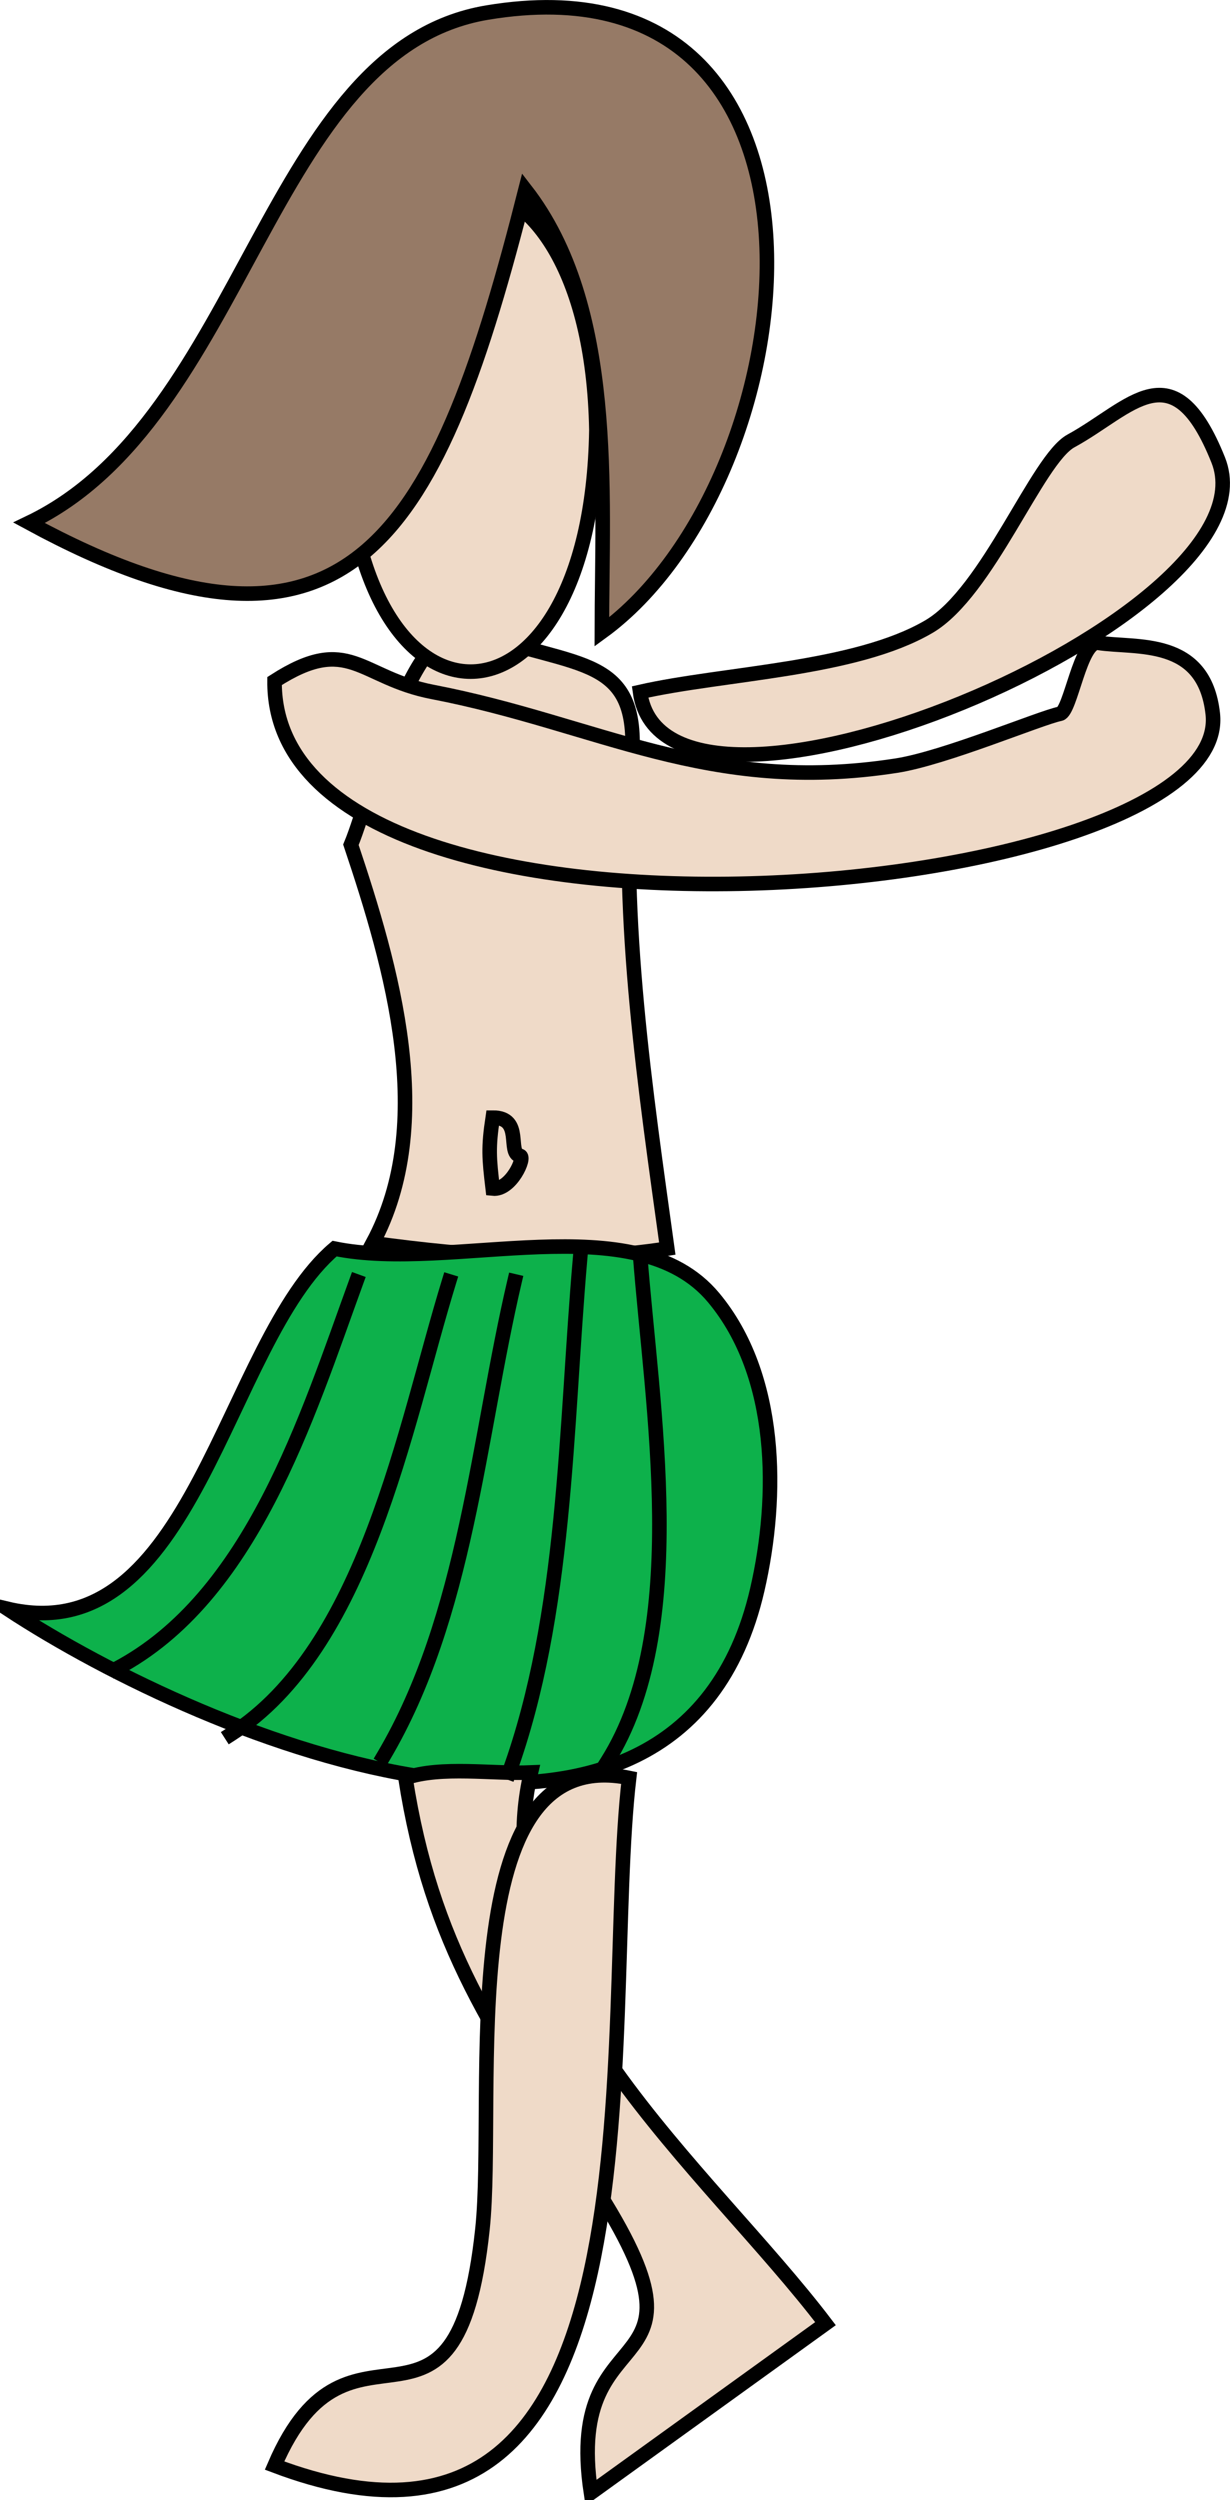 <svg xmlns="http://www.w3.org/2000/svg" xmlns:xlink="http://www.w3.org/1999/xlink" version="1.1" id="Layer_1" x="0px" y="0px" enable-background="new 0 0 822.05 841.89" xml:space="preserve" viewBox="328.64 249.54 169.12 343.6">
<path fill-rule="evenodd" clip-rule="evenodd" fill="#EFDAC8" stroke="#000000" stroke-width="2" stroke-linecap="square" stroke-miterlimit="10" d="  M376.889,365.64c5.621,16.777,11.88,38.248,3,54.75c13.484,1.835,26.988,2.861,40.502,0.75c-2.984-21.593-6.551-45.346-4.875-67.125  c1.124-14.613-7.502-12.49-21.658-17.602C385.203,333.289,380.061,357.989,376.889,365.64z"/>
<path fill-rule="evenodd" clip-rule="evenodd" fill="#EFDAC8" stroke="#000000" stroke-width="2" stroke-linecap="square" stroke-miterlimit="10" d="  M416.641,344.64c11.596-2.625,29.596-3.025,39.75-9c8.107-4.77,14.852-22.967,19.5-25.5c8.222-4.48,14.077-12.808,20.25,2.625  C504.746,334.28,419.997,369.646,416.641,344.64z"/>
<path fill-rule="evenodd" clip-rule="evenodd" fill="#0DB14B" stroke="#000000" stroke-width="2" stroke-linecap="square" stroke-miterlimit="10" d="  M374.639,421.14c-15.19,12.889-19.298,55.571-45,49.5c27.957,18.353,92.265,44.444,103.127-2.625c2.961-12.832,2.913-29.43-6-40.125  C416.004,414.976,390.897,424.467,374.639,421.14z"/>
<path fill-rule="evenodd" clip-rule="evenodd" fill="#EFDAC8" stroke="#000000" stroke-width="2" stroke-linecap="square" stroke-miterlimit="10" d="  M384.389,493.89c3.565,22.93,12.208,35.263,24.927,54.482c20.123,30.405-3.372,17.693,0.575,43.768  c10.75-7.75,21.5-15.5,32.25-23.25c-16.132-21.21-47.441-46.199-40.502-75.75C396.32,493.372,389.383,492.208,384.389,493.89z"/>
<path fill-rule="evenodd" clip-rule="evenodd" fill="#EFDAC8" stroke="#000000" stroke-width="2" stroke-linecap="square" stroke-miterlimit="10" d="  M415.141,493.89c-3.986,34.162,6.185,115.289-48.752,94.5c10.406-24.233,24.964,1.609,28.583-32.473  C396.917,537.598,390.464,488.833,415.141,493.89z"/>
<path fill-rule="evenodd" clip-rule="evenodd" fill="#EFDAC8" stroke="#000000" stroke-width="2" stroke-linecap="square" stroke-miterlimit="10" d="  M366.389,343.14c10.283-6.607,11.68-0.435,21.75,1.5c22.775,4.376,37.832,14.147,63.752,10.125c6.647-1.031,19.782-6.582,22.5-7.125  c1.463-0.292,2.78-10.131,5.25-9.75c5.223,0.805,14.577-0.812,15.75,9.75C498.269,373.566,366.068,385.402,366.389,343.14z"/>
<path fill-rule="evenodd" clip-rule="evenodd" fill="#EFDAC8" stroke="#000000" stroke-width="2" stroke-linecap="square" stroke-miterlimit="10" d="  M410.641,308.64c-0.681,44.239-33.908,44.307-34.502,0C375.54,263.992,409.858,264.302,410.641,308.64z"/>
<path fill-rule="evenodd" clip-rule="evenodd" fill="#967A66" stroke="#000000" stroke-width="2" stroke-linecap="square" stroke-miterlimit="10" d="  M400.889,275.64c-11.843,46.734-23.538,70.022-68.25,45.75c29.929-14.349,32.704-65.076,63-70.125  c52.312-8.719,44.766,64.052,15.752,85.125C411.402,317.026,413.349,291.691,400.889,275.64z"/>
<path fill-rule="evenodd" clip-rule="evenodd" fill="#EFDAC8" stroke="#000000" stroke-width="2" stroke-linecap="square" stroke-miterlimit="10" d="  M400.139,408.39c0.807,0.167-1.253,4.761-3.75,4.5c-0.5-4.203-0.62-5.627,0-9.75C400.651,403.108,398.293,408.007,400.139,408.39z"/>
<path fill="none" stroke="#000000" stroke-width="2" stroke-linecap="square" stroke-miterlimit="10" d="M377.639,425.64  c-6.814,18.714-14.41,43.451-33,53.25"/>
<path fill="none" stroke="#000000" stroke-width="2" stroke-linecap="square" stroke-miterlimit="10" d="M390.389,425.64  c-6.2,20.197-11.421,50.351-30,62.25"/>
<path fill="none" stroke="#000000" stroke-width="2" stroke-linecap="square" stroke-miterlimit="10" d="M399.389,425.64  c-5.027,21.494-6.655,46.071-18,65.25"/>
<path fill="none" stroke="#000000" stroke-width="2" stroke-linecap="square" stroke-miterlimit="10" d="M408.389,422.64  c-2.006,23.072-1.874,48.708-9.75,70.5"/>
<path fill="none" stroke="#000000" stroke-width="2" stroke-linecap="square" stroke-miterlimit="10" d="M416.641,421.89  c1.616,21.165,6.974,51.525-4.5,69.75"/>
</svg>